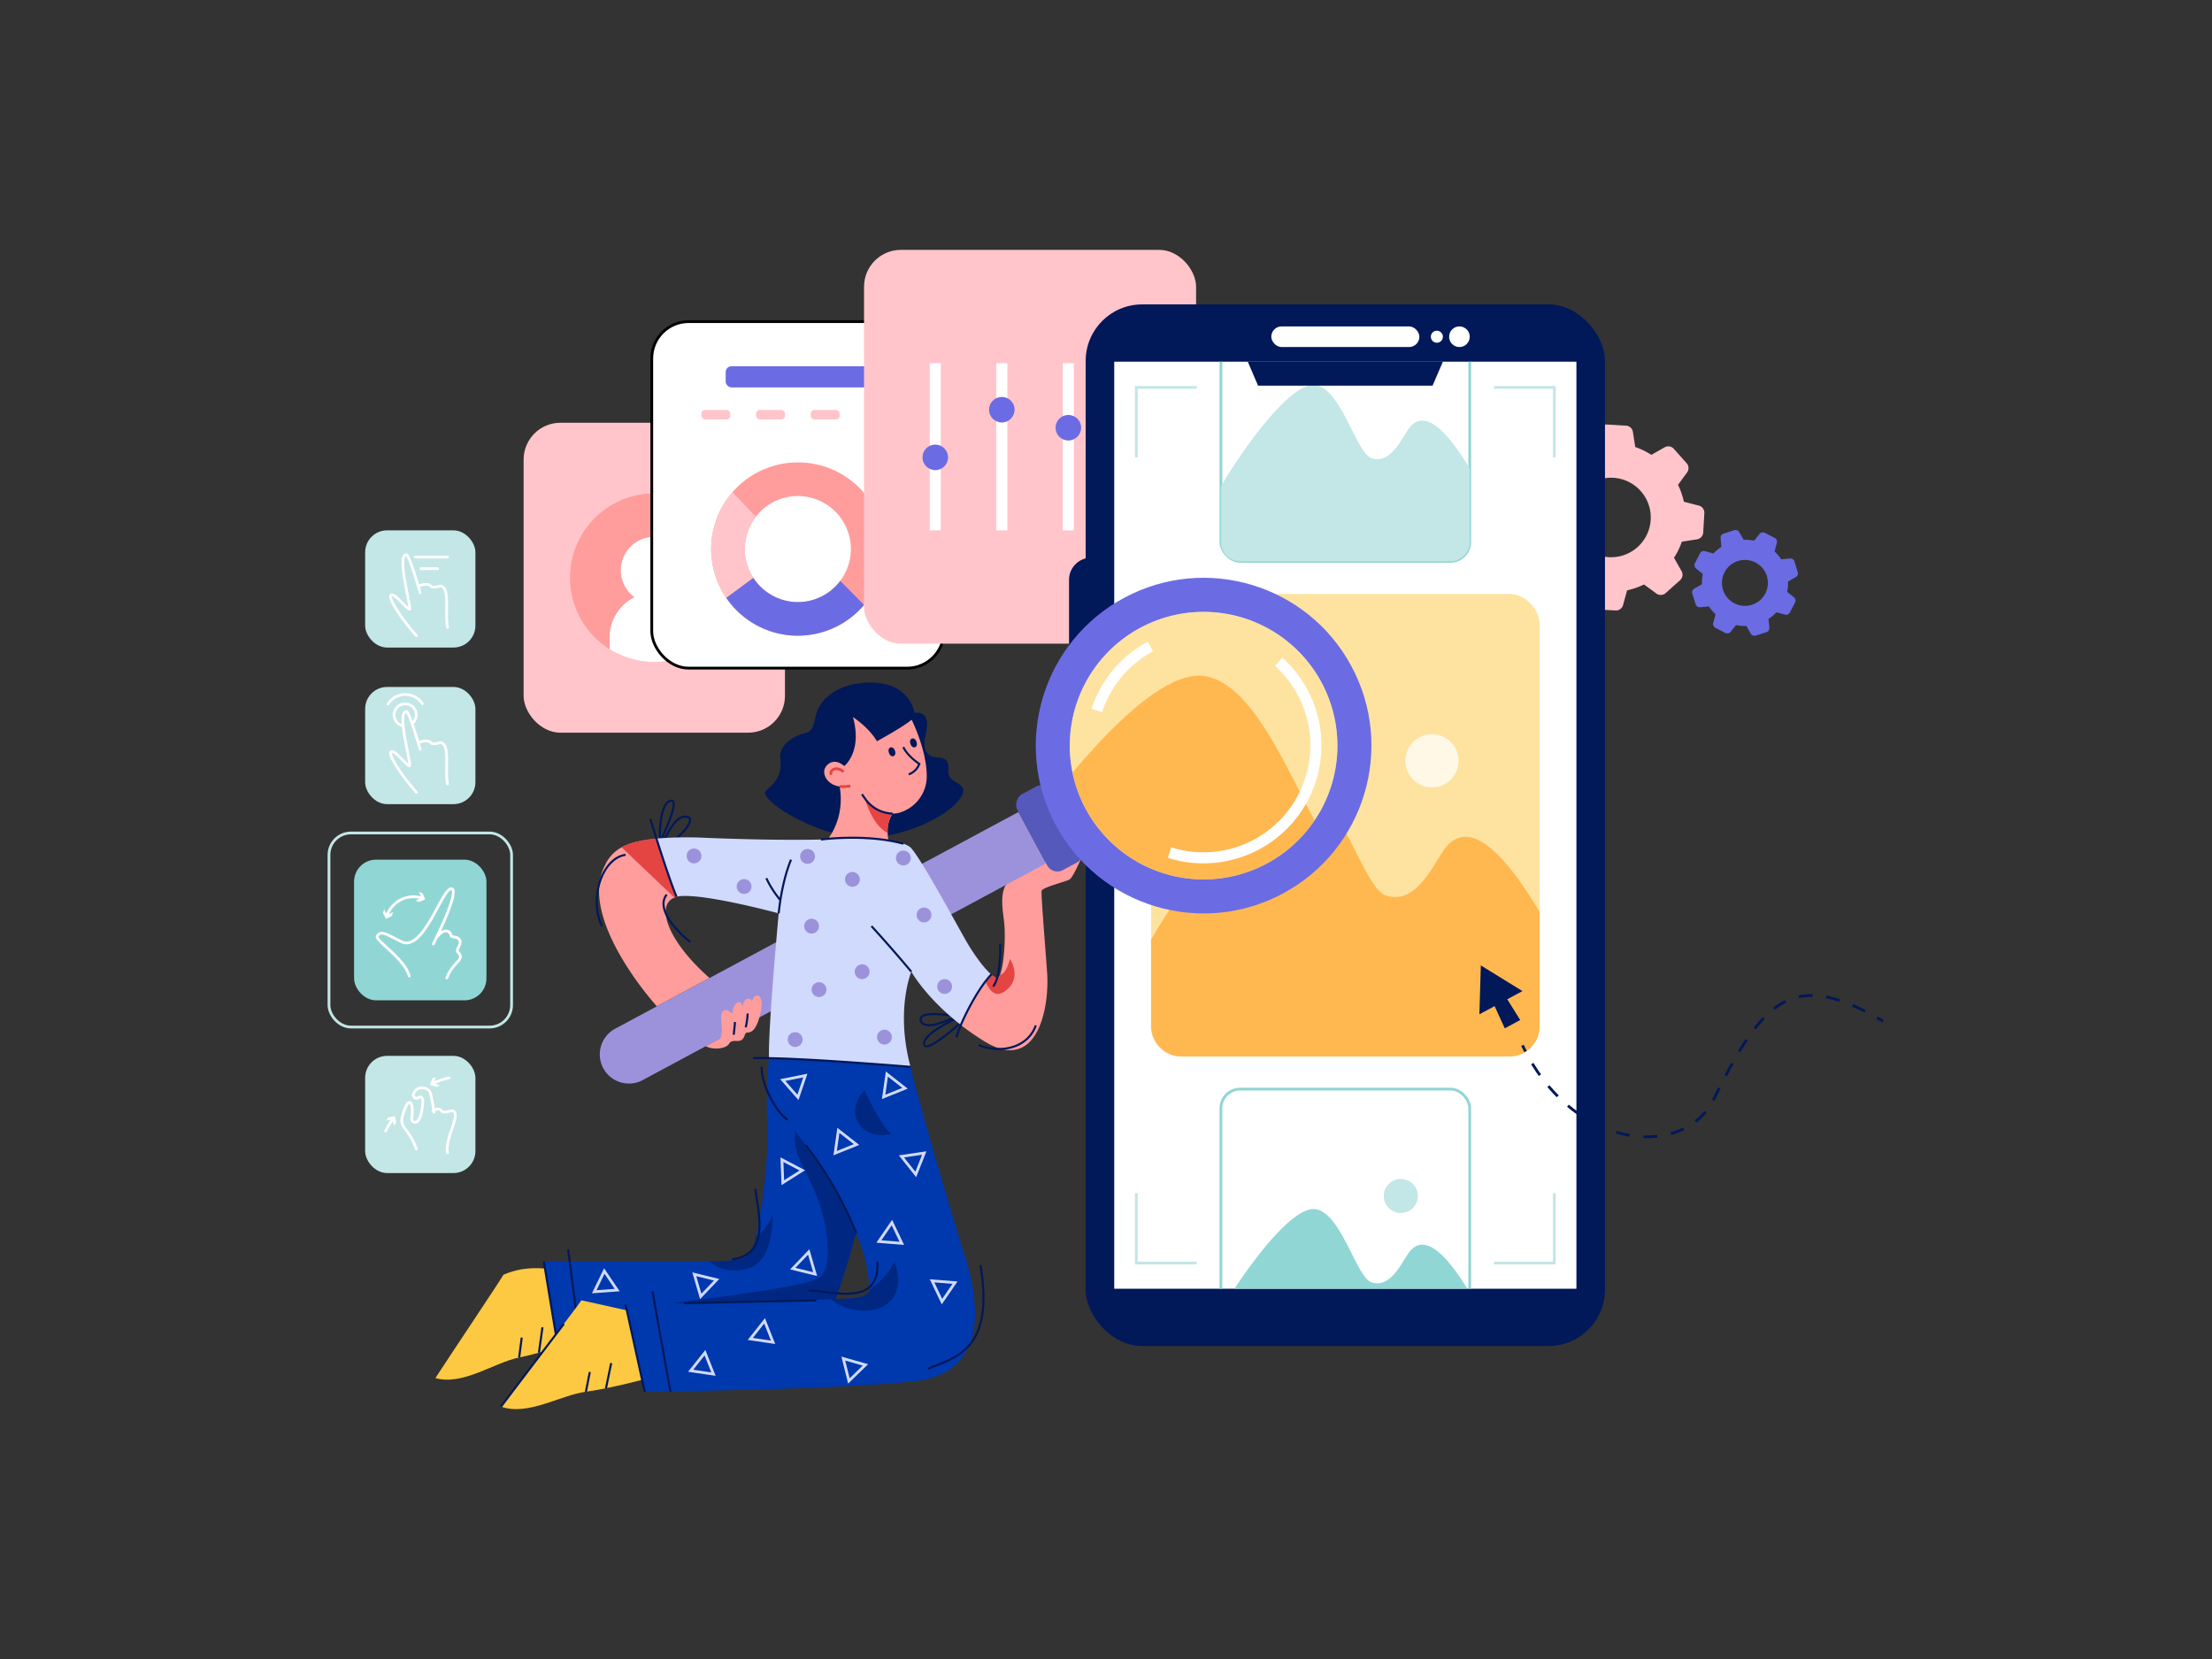 <svg xmlns="http://www.w3.org/2000/svg" data-name="6" viewBox="0 0 800 600"><rect x="0" y="0" width="800" height="600" fill="#333333" stroke="none"/><defs><clipPath id="a"><path fill="none" d="M402.98 130.81h167.15v335.28H402.98z"/></clipPath></defs><path fill="#ff9d9c" d="M392.88 306.18c-3.95 9.33-5.23 11.18-6 11.85s-10 2.87-10.18 4.19.94 15.19 2 29.44c.91 12.65-3.38 35.91-21.61 25.57-.3-.16-.6-.34-.91-.53a93.44 93.44 0 0 1-8.68-6 80.21 80.21 0 0 1 8.91-15.77 27.87 27.87 0 0 1 2.09-2.48 6.2 6.2 0 0 0 1.37 1 1.25 1.25 0 0 0 1.08.16 1.89 1.89 0 0 0 .72-1.06c1.33-3.3 2.2-13.33 1.43-19.49-.9-7.23-1.58-12.2 3.39-16.15s26.39-10.73 26.39-10.73Z" class="colorff9d9c svgShape"/><rect width="39.88" height="42.38" x="132.06" y="248.45" fill="#c3e6e6" rx="7.93" ry="7.93" class="colorc3e6e6 svgShape"/><rect width="39.88" height="42.38" x="132.06" y="381.87" fill="#c3e6e6" rx="7.93" ry="7.93" class="colorc3e6e6 svgShape"/><rect width="94.52" height="112.1" x="189.37" y="152.89" fill="#ffc5cb" rx="13.33" ry="13.33" class="colorffc5cb svgShape"/><path fill="#ff9d9c" d="M267.13 208.94a30.49 30.49 0 1 1-30.5-30.49 30.45 30.45 0 0 1 30.5 30.49Z" class="colorff9d9c svgShape"/><path fill="#ffffff" d="M243.77 216a12.09 12.09 0 1 0-14.29 0 16.14 16.14 0 0 0-9 14.46v4.32a30.45 30.45 0 0 0 32.28 0v-4.33a16.14 16.14 0 0 0-8.99-14.45Z" class="colorfff svgShape"/><rect width="105.67" height="125.32" x="235.72" y="116.32" fill="#ffffff" stroke="#000" stroke-miterlimit="10" rx="13.33" ry="13.33" class="colorfff svgShape colorStroke000 svgStroke"/><path fill="#ff9d9c" d="M319.89 198.57a31.34 31.34 0 1 1-31.33-31.33 31.22 31.22 0 0 1 31.33 31.33Z" class="colorff9d9c svgShape"/><circle cx="288.55" cy="198.57" r="19.18" fill="#ffffff" class="colorfff svgShape"/><path fill="#ffc5cb" d="M269.38 198.57a19 19 0 0 0 3.09 10.43l-9.8 7.23A31.35 31.35 0 0 1 264.9 178l8.46 8.86a19.08 19.08 0 0 0-3.98 11.71Z" class="colorffc5cb svgShape"/><path fill="#6b6ce3" d="M312.49 218.78a31.34 31.34 0 0 1-49.82-2.55l9.8-7.23a19.17 19.17 0 0 0 31.42 1.09c2.73 2.73 5.88 5.91 8.6 8.69Z" class="color6b6ce3 svgShape"/><rect width="52.21" height="7.65" x="262.45" y="132.46" fill="#6b6ce3" rx="2.09" ry="2.09" class="color6b6ce3 svgShape"/><rect width="120.09" height="142.42" x="312.49" y="90.37" fill="#ffc5cb" rx="13.33" ry="13.33" class="colorffc5cb svgShape"/><path fill="#9c92dc" d="M218.23 334.08h165.61v21.08H218.23a10.54 10.54 0 0 1-10.54-10.54 10.54 10.54 0 0 1 10.54-10.54Z" transform="rotate(-28.25 295.806 344.636)" class="color9c92dc svgShape"/><rect width="16.01" height="49.58" x="386.63" y="201.7" fill="#011859" rx="8" ry="8" class="color011859 svgShape"/><path fill="none" stroke="#011859" stroke-miterlimit="10" stroke-width=".75" d="M347.89 369.2c-1.81 2.34-11.75 10.47-13.33 9.05s1.77-5.76 12-10.11M345.83 367.54s-11.16 6-12.77 1.69 12.77-1.69 12.77-1.69ZM238.61 304.75c.07-.06-.6-13.72 3.77-15.1s-3.77 15.1-3.77 15.1ZM239.86 304.51c3.65-7.61 6.17-9.88 9-9s-3.05 7.55-6.23 9" class="colorStroke011859 svgStroke"/><path fill="#011859" d="M276.6 286.76c.92 4.38 17.36 14.23 32.06 16s34.91-7 39.18-15c2.66-5-5.17-4.17-4.85-8.65s-1-5-4.85-5.27-4.25-4.78-3.6-7.12c2.94-10.6-3.75-8.86-3.75-8.86s-1.51-11.47-16.89-11c-11.1.34-16.34 5.87-18.14 9.7-1.24 2.64-1 7.9-4.28 8.53-4.07.78-10.06 4.2-9.25 9.46 1.25 8.07-5.87 11.07-5.63 12.21Z" class="color011859 svgShape"/><path fill="#ff9d9c" d="M335.16 280.1a13.75 13.75 0 0 1-9.26 13.62 8.9 8.9 0 0 1-3.11.53 11.94 11.94 0 0 0-1.76 7 19.52 19.52 0 0 0 2 7.89s-17.55 3.24-23.71-5.6c0 0 6.39-7.32 4.35-19.08-4.7-.72-6-4.38-5.49-6.13s3.26-4.62 7.16-1.27c0 0 6.64-5.17 3.14-17.72 0 0 5.65 3.62 8.68 8.74 0 0 9.1-4.93 12.55-7.79-.02 0 5.22 10.35 5.45 19.81Z" class="colorff9d9c svgShape"/><path fill="none" stroke="#e44543" stroke-miterlimit="10" d="M303.65 284.46a15.76 15.76 0 0 0 3.88-.23M305.09 279.17c-2.1-2.07-5.14-1.06-4.51 1.06" class="colorStrokee44543 svgStroke"/><path fill="#e44543" d="M322.79 294.25a11.94 11.94 0 0 0-1.76 7c-5.89-3.06-8.22-12.46-8.22-12.46a12.52 12.52 0 0 0 9.98 5.46Z" class="colore44543 svgShape"/><ellipse cx="322.59" cy="271.87" fill="#011859" rx="1.16" ry="1.67" transform="rotate(-19.52 322.659 271.91)" class="color011859 svgShape"/><ellipse cx="330.38" cy="268.66" fill="#011859" rx="1.16" ry="1.67" transform="rotate(-19.52 330.453 268.702)" class="color011859 svgShape"/><path fill="#ff9d9c" d="m256.61 353.7-19.06 10.24s-28.82-31.64-18.76-51a13.85 13.85 0 0 1 6-6.48c2.69-1.46 6.6-2.57 12.63-3.14 2.15 6.76 5.36 16.59 7.28 21.05a5.28 5.28 0 0 0-.82.28c-6.73 2.7-2.64 15.51 12.73 29.05Z" class="colorff9d9c svgShape"/><path fill="#e44543" d="M364.27 357.84c-4 3.56-6.43.61-7.84-2.93a27.87 27.87 0 0 1 2.09-2.48 6.2 6.2 0 0 0 1.37 1 1.25 1.25 0 0 0 1.08.16 1.89 1.89 0 0 0 .72-1.06c2.32-.29 3.57-5.74 3.57-5.74s4.34 6.28-.99 11.05ZM244.69 324.32a5.28 5.28 0 0 0-.82.28l-19.09-18.19c2.69-1.46 6.6-2.57 12.63-3.14 2.15 6.73 5.35 16.6 7.28 21.05Z" class="colore44543 svgShape"/><path fill="#fec942" d="M157.47 498.4c5.83-9 23.81-35.77 24.58-37.35 8.93-3.93 16.5-2.1 26.63-.94l2 24.23s-13.76 4.76-22.92 6.62-20.38 10.27-30.29 7.44Z" class="colorfec942 svgShape"/><path fill="#0038ad" d="M311.32 439.75s-.36 1.4-1 3.7c-.79 2.9-2 7.22-3.43 12-3.84 12.94-9.26 29.26-12.27 29.82-1.9.36-15.66 1.56-31.94 2.91-26.52 2.2-59.81 4.8-59.81 4.8l-6.19-36.77h59.85c10.64-.13 13.08-.79 15.09-3.59a19.29 19.29 0 0 0 1.83-5.53 221.64 221.64 0 0 0 4-30.19c.46-9.93-.82-16.82.63-34.21l12.36 21.24Z" class="color0038ad svgShape"/><path fill="none" stroke="#011859" stroke-miterlimit="10" stroke-width=".75" d="m210.67 492.38-5.19-40.56" class="colorStroke011859 svgStroke"/><path fill="#011859" d="m311.32 439.75-20.86-35.85c-.17-.28-6 5.27-1 15.92.71 1.52 1.61 3.39 2.62 5.49q.21.47.51 1.06l1.29 2.65c5.87 12.91 7.67 29.49 2.4 33.07-5.62 3.83-53.31 9.05-53.56 9.32 0 0 9.46 15.09 12.84 15.94a60.93 60.93 0 0 0 7.15.84c16.29-1.35 30-2.54 31.94-2.91 3-.56 8.43-16.88 12.27-29.82 1.11-3.71 2.08-7.13 2.83-9.83.97-3.57 1.57-5.88 1.57-5.88Z" opacity=".5" class="color011859 svgShape"/><path fill="#fec942" d="M181.19 508.72c6.43-8.6 28.21-36.92 29.08-38.45l24.07 5.34.87 22.66s-14.05 3.82-23.31 5.07-21.02 8.87-30.71 5.38Z" class="colorfec942 svgShape"/><path fill="none" stroke="#011859" stroke-miterlimit="10" stroke-width=".75" d="M181.19 508.72c4.31-5.78 15.55-20.43 22.73-29.91M211.9 503.34l1.42-7.14M219.16 502.08l1.89-9.09M187.76 490.96l.93-7.21M194.91 489.22l1.28-9.19" class="colorStroke011859 svgStroke"/><path fill="#d0dafd" d="M358.52 352.43c-4.16 4.37-8.63 12.66-11 18.25-12.68-9.84-17.92-19.25-17.92-19.25s-5.58 13.29-.64 33.06c.11.43.22.87.33 1.32 0 0-33.9-2.85-51.18-3.14a.9.9 0 0 1 0-.16c-.32-11 3.52-52.18 3.52-52.18s-25.82-7-35.48-6.25a8.42 8.42 0 0 0-1.45.24c-1.92-4.46-5.13-14.29-7.28-21.05a141 141 0 0 1 18.31-.24c29.36 1.17 43.59.52 43.59.52s26.23-1.5 30.28 3.25 14.9 24.84 19.52 33c3.22 5.64 6.88 10.5 9.4 12.63Z" class="colord0dafd svgShape"/><circle cx="251.01" cy="309.56" r="2.69" fill="#9c92dc" class="color9c92dc svgShape"/><circle cx="269.11" cy="320.62" r="2.69" fill="#9c92dc" class="color9c92dc svgShape"/><circle cx="292.07" cy="309.73" r="2.69" fill="#9c92dc" class="color9c92dc svgShape"/><circle cx="311.8" cy="351.43" r="2.69" fill="#9c92dc" class="color9c92dc svgShape"/><circle cx="319.87" cy="375.09" r="2.69" fill="#9c92dc" class="color9c92dc svgShape"/><circle cx="296.21" cy="357.91" r="2.69" fill="#9c92dc" class="color9c92dc svgShape"/><circle cx="287.58" cy="375.97" r="2.69" fill="#9c92dc" class="color9c92dc svgShape"/><circle cx="308.29" cy="318.03" r="2.69" fill="#9c92dc" class="color9c92dc svgShape"/><circle cx="326.71" cy="310.31" r="2.69" fill="#9c92dc" class="color9c92dc svgShape"/><circle cx="334.19" cy="330.91" r="2.69" fill="#9c92dc" class="color9c92dc svgShape"/><circle cx="341.64" cy="356.78" r="2.69" fill="#9c92dc" class="color9c92dc svgShape"/><circle cx="293.52" cy="334.95" r="2.69" fill="#9c92dc" class="color9c92dc svgShape"/><path fill="#0038ad" d="M330.27 499.6c-31.41 3.19-97.1 3.73-97.1 3.73l-6.92-31.53s56.39-1.3 74.28-1.89c2.22-.07 3.84-.14 4.7-.19 6.09-.35 8.83-1.1 9.31-3.34a5.27 5.27 0 0 0-.09-2.26c-.87-4.07-.44-12-12-33.18s-23.67-26.46-24.38-48.28c17.27.29 51.18 3.14 51.18 3.14 5.1 20.08 15.89 56.36 19.22 66.79 3.44 10.66 13.21 43.83-18.2 47.01Z" class="color0038ad svgShape"/><path fill="none" stroke="#011859" stroke-miterlimit="10" stroke-width=".75" d="m247.47 471.31 47.76-1.04" class="colorStroke011859 svgStroke"/><path fill="#011859" d="M300.53 469.91c2.22-.07 3.84-.14 4.7-.19 6.09-.35 8.83-1.1 9.31-3.34a27.26 27.26 0 0 0 9-10.09c6.39 19.33-13.88 21.12-23.01 13.62ZM270.92 458.65c-9 2.9-14.38-2.46-14.38-2.46 10.64-.13 13.08-.79 15.09-3.59a19.29 19.29 0 0 0 1.83-5.53c3.23-1.34 6-7.66 6-7.66s.54 16.35-8.54 19.24ZM322.39 410.11c-11.06 2.67-17.49-7.86-9.73-15.73-.01 0 5.91 12.74 9.73 15.73Z" opacity=".5" class="color011859 svgShape"/><path fill="none" stroke="#011859" stroke-miterlimit="10" stroke-width=".75" d="M309.67 445.88a146.18 146.18 0 0 0-7.18-14.93 133.75 133.75 0 0 0-11.08-16.79" class="colorStroke011859 svgStroke"/><path fill="#ffc5cb" d="m578.44 155.47-1.44 5.35a26.82 26.82 0 0 0-6.11 2.12l-4.48-3.28a2.66 2.66 0 0 0-3.34.16l-5.21 4.64a2.66 2.66 0 0 0-.55 3.3l2.73 4.83a26.82 26.82 0 0 0-2.83 5.82l-5.48.85a2.66 2.66 0 0 0-2.25 2.47l-.41 7a2.66 2.66 0 0 0 1.94 2.72l5.35 1.48a26.82 26.82 0 0 0 2.12 6.11l-3.28 4.48a2.66 2.66 0 0 0 .16 3.34L560 212a2.66 2.66 0 0 0 3.3.55l4.83-2.73a26.82 26.82 0 0 0 5.82 2.83l.85 5.48a2.66 2.66 0 0 0 2.47 2.25l7 .41a2.66 2.66 0 0 0 2.72-1.94l1.48-5.35a26.82 26.82 0 0 0 6.11-2.12l4.48 3.28a2.66 2.66 0 0 0 3.34-.16l5.21-4.64a2.66 2.66 0 0 0 .55-3.3l-2.73-4.83a26.82 26.82 0 0 0 2.83-5.82l5.48-.85a2.66 2.66 0 0 0 2.25-2.47l.41-7a2.66 2.66 0 0 0-1.94-2.72l-5.46-1.41a26.82 26.82 0 0 0-2.12-6.11l3.28-4.48a2.66 2.66 0 0 0-.16-3.34l-4.64-5.21a2.66 2.66 0 0 0-3.3-.55l-4.83 2.73a26.82 26.82 0 0 0-5.82-2.83l-.85-5.48a2.66 2.66 0 0 0-2.47-2.25l-7-.41a2.66 2.66 0 0 0-2.65 1.94ZM597 188a14.38 14.38 0 1 1-13.51-15.2A14.38 14.38 0 0 1 597 188Z" class="colorffc5cb svgShape"/><path fill="#6b6ce3" d="m622.26 194.58.3 3.19a15.5 15.5 0 0 0-2.86 2.41l-3.1-.85a1.54 1.54 0 0 0-1.77.78l-1.83 3.58a1.54 1.54 0 0 0 .38 1.89l2.47 2a15.5 15.5 0 0 0-.32 3.73l-2.79 1.59a1.54 1.54 0 0 0-.7 1.8l1.22 3.85a1.54 1.54 0 0 0 1.61 1.07l3.19-.3a15.5 15.5 0 0 0 2.41 2.86l-.85 3.1a1.54 1.54 0 0 0 .78 1.77l3.58 1.86a1.54 1.54 0 0 0 1.89-.38l2-2.47a15.5 15.5 0 0 0 3.73.32l1.59 2.79a1.54 1.54 0 0 0 1.8.7l3.85-1.22a1.54 1.54 0 0 0 1.07-1.61l-.3-3.19a15.5 15.5 0 0 0 2.86-2.41l3.1.85a1.54 1.54 0 0 0 1.77-.78l1.86-3.58a1.54 1.54 0 0 0-.38-1.89l-2.47-2a15.5 15.5 0 0 0 .32-3.73l2.79-1.59a1.54 1.54 0 0 0 .7-1.8l-1.16-3.86a1.54 1.54 0 0 0-1.61-1.07l-3.19.3a15.5 15.5 0 0 0-2.41-2.86l.85-3.1a1.54 1.54 0 0 0-.78-1.77l-3.58-1.86a1.54 1.54 0 0 0-1.89.38l-2 2.47a15.5 15.5 0 0 0-3.73-.32l-1.66-2.78a1.54 1.54 0 0 0-1.8-.7l-3.87 1.25a1.54 1.54 0 0 0-1.07 1.58ZM639 208.31a8.31 8.31 0 1 1-10.43-5.42 8.31 8.31 0 0 1 10.43 5.42Z" class="color6b6ce3 svgShape"/><rect width="187.81" height="376.71" x="392.65" y="110.09" fill="#011859" rx="20.43" ry="20.43" class="color011859 svgShape"/><path fill="#ffffff" d="M402.98 130.81h167.15v335.28H402.98z" class="colorfff svgShape"/><g clip-path="url(#a)" fill="#000000" class="color000 svgShape"><rect width="89.99" height="107.14" x="441.56" y="95.87" fill="none" stroke="#90d6d4" stroke-miterlimit="10" rx="6.95" ry="6.95" class="colorStroke90d6d4 svgStroke"/><path fill="#c3e6e6" d="M531.55 169.5v26.56a7 7 0 0 1-6.95 6.94h-76.09a7 7 0 0 1-6.95-6.95v-20.11c6.64-11.55 24.64-37.61 34-36.7s15 24.7 20.44 26.47c7.72 2.54 11.63-9.26 14.61-12 6.26-5.71 14.51 5.12 20.94 15.79Z" class="colorc3e6e6 svgShape"/><rect width="89.99" height="107.14" x="441.56" y="393.89" fill="none" stroke="#90d6d4" stroke-miterlimit="10" rx="6.95" ry="6.95" class="colorStroke90d6d4 svgStroke"/><path fill="#90d6d4" d="M531.55 467.52v26.56a7 7 0 0 1-6.95 6.92h-76.09a7 7 0 0 1-6.95-6.95V474c6.64-11.55 24.64-37.61 34-36.7s15 24.7 20.44 26.47c7.72 2.54 11.63-9.26 14.61-12 6.26-5.77 14.51 5.08 20.94 15.75Z" class="color90d6d4 svgShape"/><circle cx="506.62" cy="432.54" r="6.16" fill="#c3e6e6" class="colorc3e6e6 svgShape"/><path fill="none" stroke="#c3e6e6" stroke-miterlimit="10" d="M410.97 165.41v-25.3h21.83M540.32 140.11h21.83v25.3M432.8 456.78h-21.83v-25.29M562.15 431.49v25.29h-21.83" class="colorStrokec3e6e6 svgStroke"/></g><rect width="140.52" height="167.3" x="416.3" y="214.8" fill="#fec942" opacity=".5" rx="10.85" ry="10.85" class="colorfec942 svgShape"/><path fill="#ff8e00" d="M556.82 329.77v41.48A10.85 10.85 0 0 1 546 382.1H427.14a10.85 10.85 0 0 1-10.85-10.85v-31.41c10.36-18 38.47-58.74 53.05-57.31s23.48 38.57 31.93 41.34c12.06 4 18.16-14.46 22.81-18.72 9.82-9 22.69 7.96 32.74 24.62Z" opacity=".5" class="colorff8e00 svgShape"/><circle cx="517.89" cy="275.15" r="9.61" fill="#ffffff" opacity=".75" class="colorfff svgShape"/><rect width="31.2" height="14.3" x="364.05" y="292.4" fill="#5559bc" rx="4.15" ry="4.15" transform="rotate(61.75 379.643 299.526)" class="color5559bc svgShape"/><circle cx="435.3" cy="269.64" r="60.69" fill="#6b6ce3" transform="rotate(-28.25 435.353 269.658)" class="color6b6ce3 svgShape"/><path fill="#ffffff" d="M476.82 294.5c-.46.76-.93 1.5-1.43 2.24a48.39 48.39 0 0 1-79.49 1 48.42 48.42 0 0 1-8-18.31 48.39 48.39 0 1 1 88.92 15.11Z" class="colorfff svgShape"/><path fill="#fec942" d="M476.82 294.5c-.46.76-.93 1.5-1.43 2.24a48.39 48.39 0 0 1-79.49 1 48.42 48.42 0 0 1-8-18.31 48.39 48.39 0 1 1 88.92 15.11Z" opacity=".5" class="colorfec942 svgShape"/><path fill="none" stroke="#011859" stroke-miterlimit="10" stroke-width=".75" d="M329.59 351.43c-7.51-9-14.41-16.48-14.41-16.48M358.63 352.32l-.11.11c-4.16 4.37-8.63 12.66-11 18.25a30.25 30.25 0 0 0-1.57 4.41" class="colorStroke011859 svgStroke"/><path fill="#ff9d9c" d="M255.24 378.36c2.68 1.49 7.4 1 8.49-.95.93-1.65 3-.43 4.37-1.22s1.08-2.58 1.94-2.72 3.3.5 5-7.1-2.44-7.67-3.08-4c0-1.39-2.94-2.36-3.44 2.08.1-2.87-3-3.14-3.8 2.26 0 0-1.8-2.4-3.3-.93s.47 6.24-.82 9.7Z" class="colorff9d9c svgShape"/><path fill="none" stroke="#011859" stroke-miterlimit="10" stroke-width=".75" d="M270.39 366.55a25 25 0 0 1-.69 5M265.81 369.62c-.13 1.94-.45 4.61-.45 4.61M272.38 382.7c1.56-.06 3.5-.07 5.73 0 17.27.29 51.18 3.14 51.18 3.14M244.69 324.32c-1.92-4.46-5.13-14.29-7.28-21.05-1.29-4.09-2.19-7.06-2.19-7.06" class="colorStroke011859 svgStroke"/><rect width="10.44" height="3.43" x="253.67" y="148.26" fill="#ffc5cb" rx="1.3" ry="1.3" class="colorffc5cb svgShape"/><rect width="10.44" height="3.43" x="273.45" y="148.26" fill="#ffc5cb" rx="1.3" ry="1.3" class="colorffc5cb svgShape"/><rect width="10.44" height="3.43" x="293.22" y="148.26" fill="#ffc5cb" rx="1.3" ry="1.3" class="colorffc5cb svgShape"/><path fill="none" stroke="#011859" stroke-miterlimit="10" stroke-width=".75" d="M281.62 330.33c1.24-12.31 4.47-19.42 4.47-19.42M277.16 317.62a36.26 36.26 0 005.07 7.92" class="colorStroke011859 svgStroke"/><path fill="#011859" d="M518.12 139.47h-63.13l-3.72-8.67h70.57l-3.72 8.67z" class="color011859 svgShape"/><rect width="53.56" height="7.46" x="459.78" y="118.05" fill="#ffffff" rx="3.73" ry="3.73" class="colorfff svgShape"/><circle cx="519.66" cy="121.78" r="2.18" fill="#ffffff" class="colorfff svgShape"/><circle cx="527.82" cy="121.78" r="3.73" fill="#ffffff" class="colorfff svgShape"/><path fill="#ff8e00" d="M475.39 296.73a48.39 48.39 0 0 1-79.49 1 48.42 48.42 0 0 1-8-18.31c17-20.26 34.77-36.17 47-35 17.04 1.68 29.61 31.64 40.49 52.31Z" opacity=".5" class="colorff8e00 svgShape"/><path fill="none" stroke="#011859" stroke-miterlimit="10" d="M550.62 378.06q.54 1.14 1.11 2.24" class="colorStroke011859 svgStroke"/><path fill="none" stroke="#011859" stroke-dasharray="5.01 5.01" stroke-miterlimit="10" d="M554.17 384.67c19.44 32 55.55 33.34 65.62 12.88 16.92-34.38 27.63-46.47 56.87-30.7" class="colorStroke011859 svgStroke"/><path fill="none" stroke="#011859" stroke-miterlimit="10" d="m678.86 368.06 2.16 1.26" class="colorStroke011859 svgStroke"/><path fill="#011859" d="m550.62 358.44-15.06-9.29-.52 17.68 5.5-2.96 3.68 8.04 5.59-3.01-4.69-7.5 5.5-2.96z" class="color011859 svgShape"/><rect width="39.88" height="42.38" x="132.06" y="191.81" fill="#c3e6e6" rx="7.93" ry="7.93" class="colorc3e6e6 svgShape"/><rect width="47.87" height="50.87" x="128.06" y="310.91" fill="#90d6d4" rx="7.93" ry="7.93" class="color90d6d4 svgShape"/><rect width="66.04" height="70.18" x="118.98" y="301.26" fill="none" stroke="#c3e6e6" stroke-miterlimit="10" rx="7.93" ry="7.93" class="colorStrokec3e6e6 svgStroke"/><path fill="none" stroke="#fff" stroke-linecap="round" stroke-linejoin="round" d="M150.58 229.9c-5.89-6.6-10.65-14.31-9.06-14.76s6.23 6 6.68 5.1-4.84-19.6-1.25-19.6c1.13 0 5 13.69 5 13.69" class="colorStrokefff svgStroke"/><path fill="none" stroke="#fff" stroke-linecap="round" stroke-linejoin="round" d="M151.26 212c1.63-.81 3.91-.94 4.61 0s3-.23 3.74 0c3.21 1 1.23 9.6 2.22 14.88M150.14 201.44h11.69M152.25 205.67h6.01M150.58 286.54c-5.89-6.6-10.65-14.31-9.06-14.76s6.23 6 6.68 5.1-4.84-19.6-1.25-19.6c1.13 0 5 13.69 5 13.69" class="colorStrokefff svgStroke"/><path fill="none" stroke="#fff" stroke-linecap="round" stroke-linejoin="round" d="M151.26 268.63c1.63-.81 3.91-.94 4.61 0s3-.23 3.74 0c3.21 1 1.23 9.6 2.22 14.88M148 353c-1.75-6.53-12.57-12.9-11.54-14.49 1.41-2.17 3.56-.47 8.73 2.07 8.21 4 15.08-20.72 18.3-19.08 2.65 1.35-6.77 19.88-6.77 19.88M158 338.94c2.81-3.69 5-2 5.12-.61.07.86 2.63.08 3.25 2 .4 1.26-1.54 3.25-.77 4 2.86 2.86-1.71 3.29-4 9.32M150.56 415.57c-2.74-7.84-6.27-7.38-4.94-12.12 2.19-7.82 4.23-4.93 3.25 1.19a1.23 1.23 0 0 0 1.77 1.12c1.92-1.06 2.08-5.79 2.22-6.74.22-1.54-.26-3-1.74-1.94-1 .69-1.84-.73-1.61-1.36a3.36 3.36 0 0 1 5.77-1.11c.76.84 1.69 7.58 1.69 7.58" class="colorStrokefff svgStroke"/><path fill="none" stroke="#fff" stroke-linecap="round" stroke-linejoin="round" d="M156.59 401.69c1.63-.81 2.44-.8 3.14.15s3.29-.3 4-.07c3.21 1-2.9 9.89-1.91 15.17M145.81 262.5a4 4 0 1 1 3.44-1" class="colorStrokefff svgStroke"/><path fill="none" stroke="#fff" stroke-linecap="round" stroke-linejoin="round" d="M140.3 254.62a7.43 7.43 0 0 1 12.43-.17M152.73 324.83a10.16 10.16 0 0 0-12.8 6.41" class="colorStrokefff svgStroke"/><path fill="#ffffff" d="m151.48 322.54.97 2.19-2.19.98 1.34.51 2.19-.97-.97-2.19-1.34-.52zM138.93 328.85l1.12 2.12 2.12-1.13-.42 1.38-2.12 1.12-1.12-2.12.42-1.37z" class="colorfff svgShape"/><path fill="none" stroke="#fff" stroke-linecap="round" stroke-linejoin="round" d="M156.56 391.85a22.77 22.77 0 0 1 5.9-2" class="colorStrokefff svgStroke"/><path fill="#ffffff" d="m159.1 392.51-2.27-.77.78-2.27-1.3.63-.77 2.27 2.27.78 1.29-.64z" class="colorfff svgShape"/><path fill="none" stroke="#fff" stroke-linecap="round" stroke-linejoin="round" d="M139.48 409a35.83 35.83 0 0 1 2.67-4.48" class="colorStrokefff svgStroke"/><path fill="#ffffff" d="m142.46 407.17-.45-2.36-2.35.45.81-1.19 2.35-.45.45 2.35-.81 1.2z" class="colorfff svgShape"/><path fill="none" stroke="#011859" stroke-miterlimit="10" stroke-width=".75" d="M335.58 495c9.67-4 24.26-6.51 19-37.45M292.45 466.71c8.14.11 25.92 6.25 24.85-10.42M273.13 430c1.37 9.39 5.18 23.76-8.35 25.44M236 467c0 .51 6.48 36.35 6.48 36.35M233.17 503.34l-6.92-31.53M196.68 456.22l4.35 26.39M275.48 385.81c-.27 6.37 5.3 16.68 9.41 19.19" class="colorStroke011859 svgStroke"/><path fill="none" stroke="#d0dafd" stroke-miterlimit="10" d="m214.91 467.18 8.31-.6-4.67-6.9-3.64 7.5zM337.09 463.23l3.59 7.52 4.72-6.87-8.31-.65zM249.79 495.75l8.24 1.21-3.07-7.75-5.17 6.54zM276.52 477.7l-5.17 6.54 8.24 1.21-3.07-7.75zM317.85 449.01l8.31.66-3.59-7.52-4.72 6.86zM283.09 390.62l5.5 6.26 2.67-7.89-8.17 1.63zM282.79 419.41l.33 8.33 7.05-4.46-7.38-3.87zM286.71 458.81l8.1 1.98-2.33-8-5.77 6.02zM253.43 468.86l5.76-6.02-8.09-1.98 2.33 8zM307.02 499.43l5.98-5.8-8.01-2.28 2.03 8.08zM326.02 418.23l5.18 6.53 3.07-7.75-8.25 1.22zM320.75 388.45l-1.17 8.25 7.73-3.11-6.56-5.14zM302.04 417.06l7.73-3.12-6.56-5.13-1.17 8.25z" class="colorStroked0dafd svgStroke"/><path fill="none" stroke="#011859" stroke-miterlimit="10" stroke-width=".75" d="M311.76 287.24a16.81 16.81 0 0 0 1.07 1.55 12.52 12.52 0 0 0 10 5.46M326.7 270.2c1.56 3.34 5.78 6.07 5.78 6.07a6.35 6.35 0 0 1-3.83 3.79M296.89 303.63s16.47-2.2 29.81 1.52M241.14 323.54c-3.71 4.54 2 11.92 8.53 17.17M217.73 335c-4.77-9.71-.16-24.54 8.53-25.86M359.17 356.78c3-3.62 2.53-15.37 2.53-15.37M353.92 378c8.75 3.3 18 .57 20.69-7.16" class="colorStroke011859 svgStroke"/><path fill="none" stroke="#fff" stroke-miterlimit="10" stroke-width="4" d="M396.67 256.94a40.53 40.53 0 0 1 19.38-23.12M462.46 239.35a40.67 40.67 0 0 1-39.48 69M338.25 131.35v60.46M362.32 131.35v60.46M386.38 131.35v60.46" class="colorStrokefff svgStroke"/><circle cx="338.25" cy="165.41" r="4.62" fill="#6b6ce3" class="color6b6ce3 svgShape"/><circle cx="362.32" cy="148.17" r="4.62" fill="#6b6ce3" class="color6b6ce3 svgShape"/><circle cx="386.38" cy="154.69" r="4.62" fill="#6b6ce3" class="color6b6ce3 svgShape"/></svg>